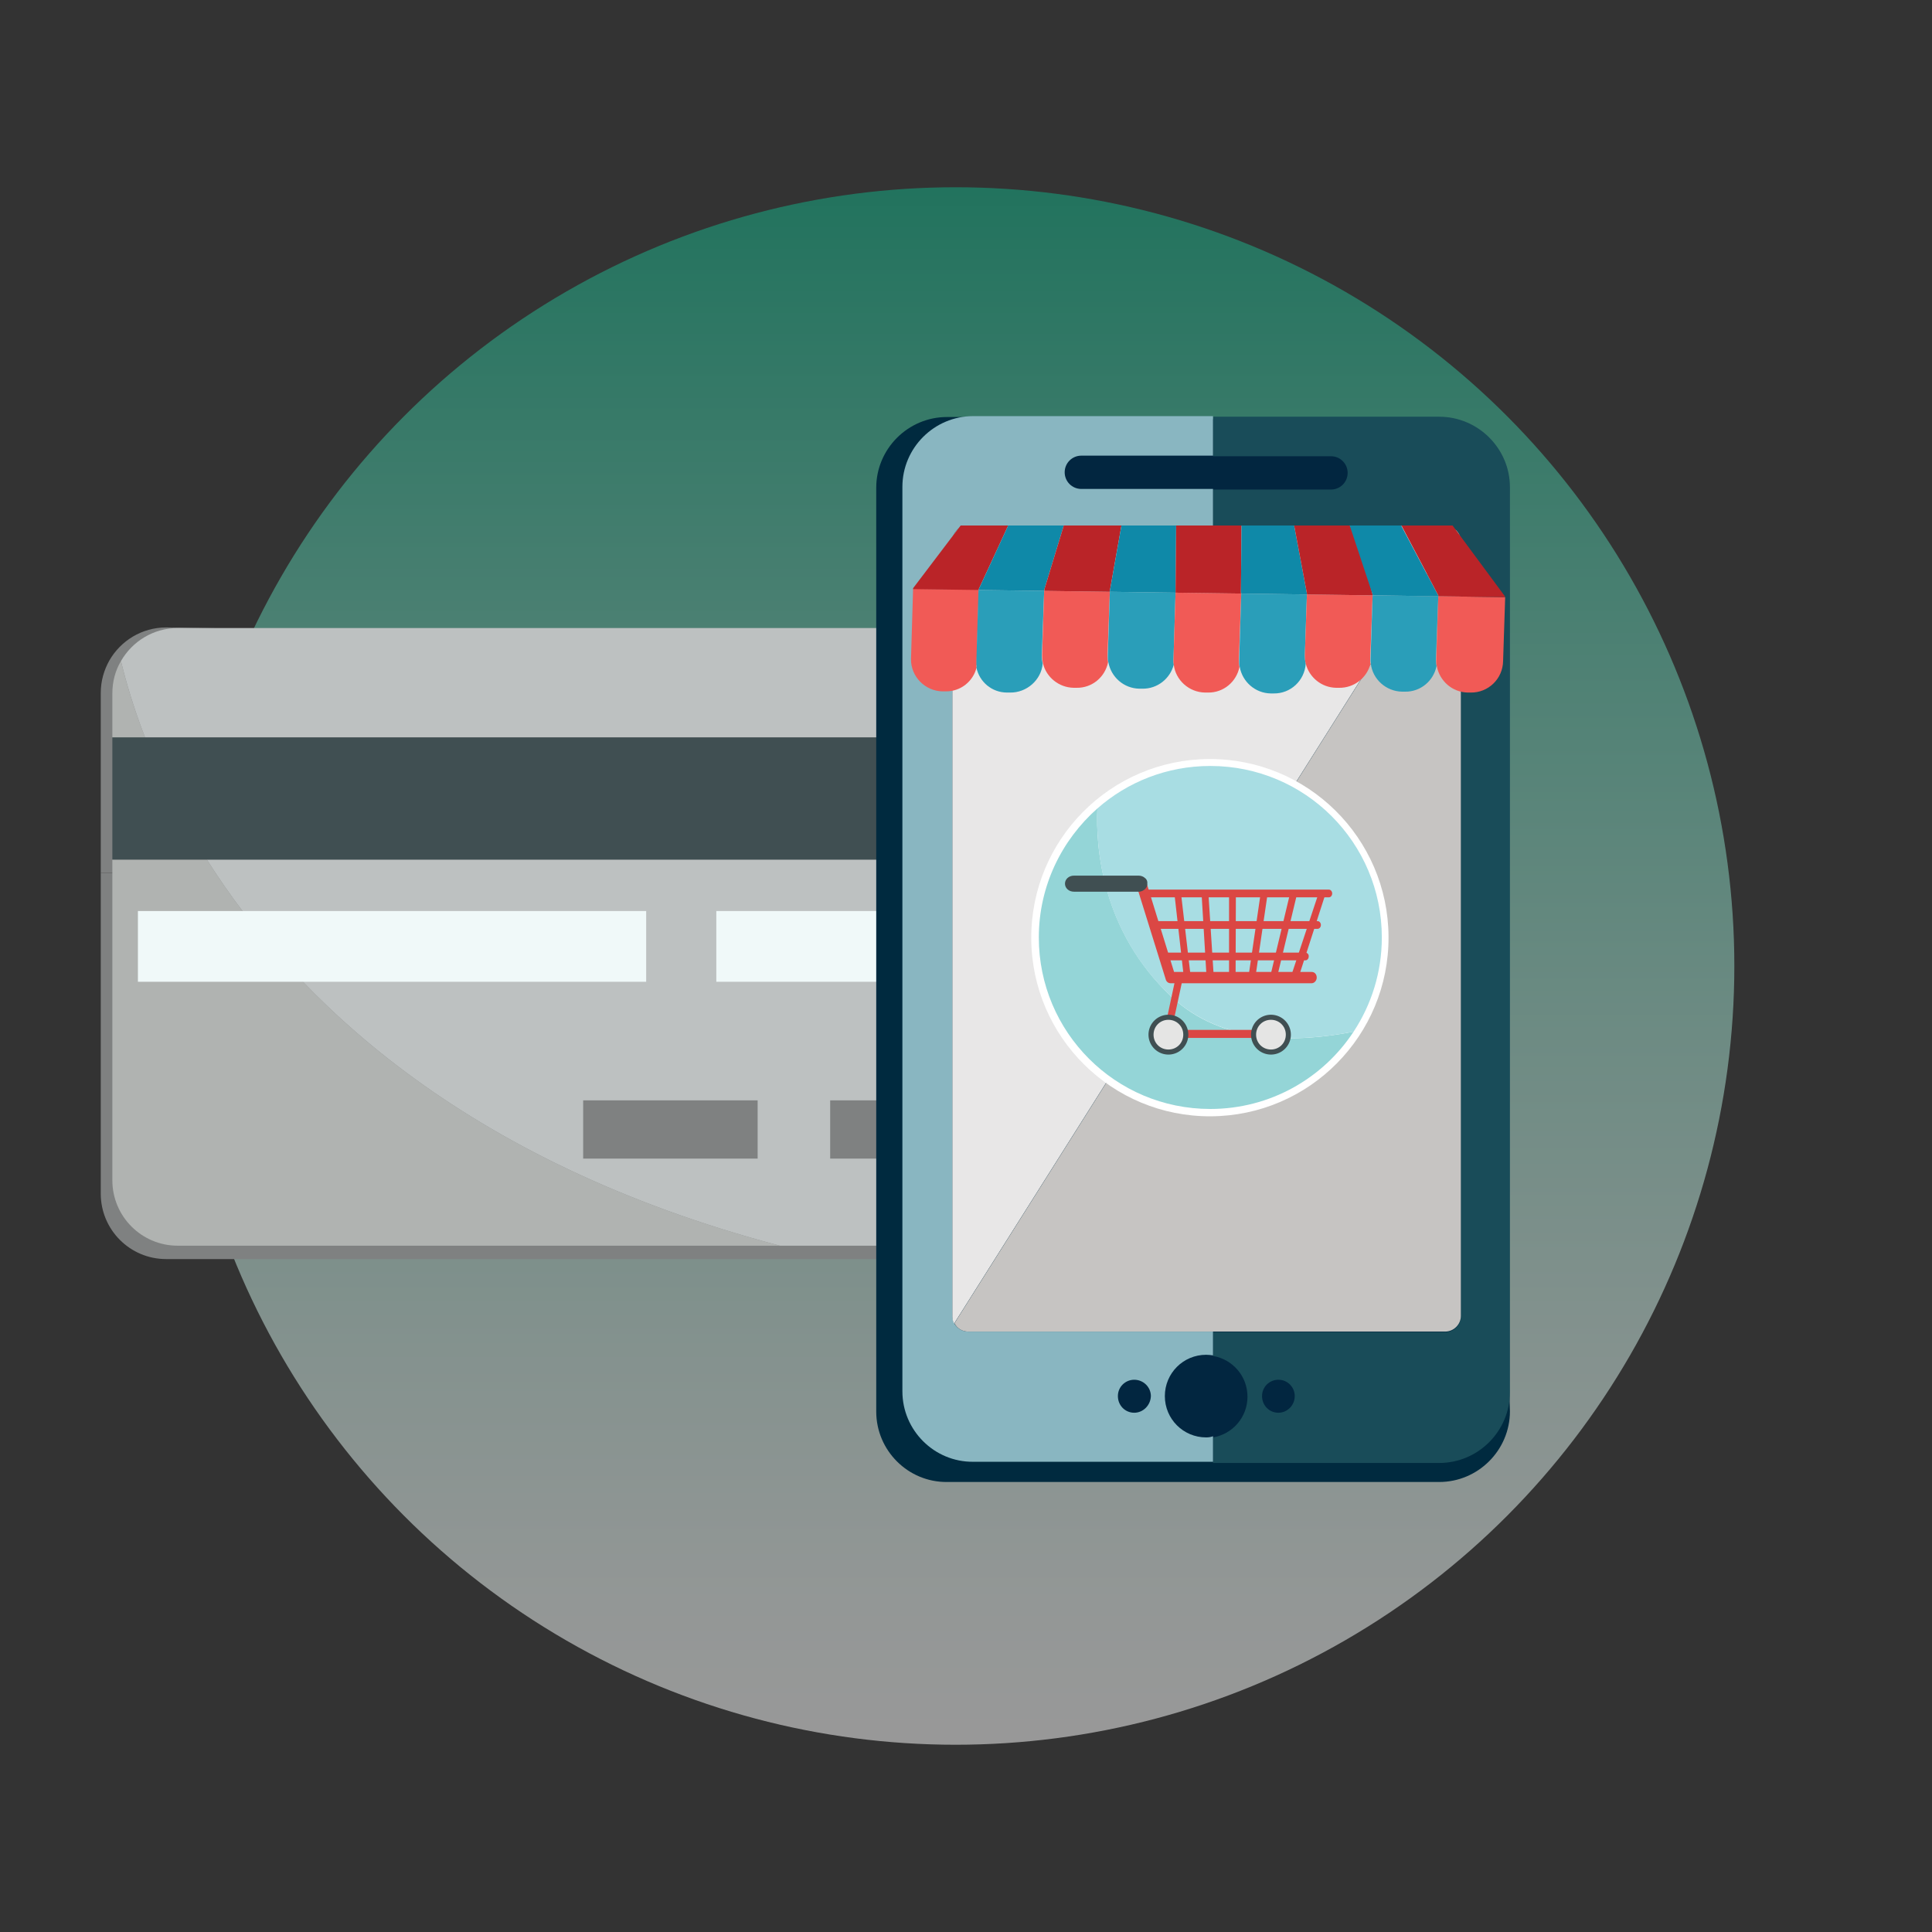 <svg id="Layer_1" xmlns="http://www.w3.org/2000/svg" viewBox="0 0 650 650"><rect x="0" y="0" width="650" height="650" fill="#333333" stroke="none"/><style>.st1{fill:#7f8181}.st2{fill:#b0b3b1}.st3{fill:#bdc1c1}.st4{fill:#404f52}.st5{fill:#f0f9f9}.st7{fill:#022640}.st12{fill:#fff}.st15{fill:#db4744}.st16{fill:#e5e5e4}.st17{fill:none}.st18{fill:#f15a56}.st19{fill:#2a9eb9}.st20{fill:#ba2428}.st21{fill:#0f89a8}</style><linearGradient id="SVGID_1_" gradientUnits="userSpaceOnUse" x1="321.526" y1="587" x2="321.526" y2="63"><stop offset="0" stop-color="#fff"/><stop offset=".091" stop-color="#f4fcfa"/><stop offset=".249" stop-color="#d7f2eb"/><stop offset=".457" stop-color="#a8e4d4"/><stop offset=".707" stop-color="#67cfb4"/><stop offset=".988" stop-color="#15b58b"/><stop offset="1" stop-color="#11b489"/></linearGradient><circle cx="321.5" cy="325" r="262" opacity=".5" fill="url(#SVGID_1_)"/><path class="st1" d="M33.9 293.7v107.9c0 12.1 9.8 22 22 22h280.7c12.2 0 22-9.8 22-22V293.7H33.9z"/><path class="st1" d="M336.6 215.8l-280.7-4.7c-8.2 0-15.3 4.5-19.1 11.1-1.8 3.2-2.9 6.9-2.9 10.9v60.6h324.7V237.8c0-12.1-9.8-22-22-22z"/><path class="st2" d="M69.6 289.2H37.8v107.9c0 12.1 9.8 22 22 22h202.6C155.1 390.8 98.9 335.5 69.6 289.2z"/><path class="st3" d="M362.5 397.1V289.2H69.6c29.3 46.3 85.5 101.6 192.8 129.9h78.1c12.1 0 22-9.9 22-22z"/><path class="st2" d="M37.8 233.3v14.8h11c-4.1-10.6-6.6-19.4-8.1-25.7-1.9 3.2-2.9 6.9-2.9 10.9z"/><path class="st3" d="M362.5 233.3c0-12.1-9.8-22-22-22H59.8c-8.2 0-15.3 4.5-19.1 11.1 1.5 6.2 4 15.1 8.1 25.7h313.7v-14.8z"/><path class="st4" d="M37.8 248.1h324.7v41.1H37.8z"/><path class="st5" d="M46.4 306.5h171v23.8h-171zM241 306.5h110.4v23.8H241z"/><path class="st1" d="M196.2 370.2h58.7v19.6h-58.7zM279.3 370.2h31.8v19.6h-31.8z"/><g><path d="M475.4 146.8l-76.1-6.5h-80.7c-13.1 0-23.8 10.7-23.8 23.8v310.8c0 13.1 10.7 23.8 23.8 23.7H484.2c13.1 0 23.8-10.7 23.8-23.8l-8.8-304.3c-.1-13-10.8-23.7-23.8-23.7z" fill="#002a3f"/><path class="st7" d="M367 453.8h73.3v32.3H367zM472.9 159.9c0 6.5-27.6 11.8-61.7 11.8s-61.7-5.3-61.7-11.8c0-6.5 27.6-11.8 61.7-11.8s61.7 5.3 61.7 11.8z"/><path d="M484.2 140.2h-76.1v13.3h39.7c3.1 0 5.6 2.5 5.6 5.6 0 3.1-2.5 5.6-5.6 5.6h-39.7V177h78.1c2.9 0 5.3 2.4 5.3 5.3v260.6c0 2.9-2.4 5.3-5.3 5.3h-78.1v8c6.6 1.1 11.6 6.8 11.6 13.7 0 6.9-5 12.6-11.6 13.7v8.6h76.1c13.1 0 23.8-10.7 23.8-23.8V163.9c0-13-10.7-23.7-23.8-23.7zm-54.1 335.1c-3.1 0-5.5-2.5-5.5-5.6 0-3.1 2.5-5.5 5.5-5.5 3.1 0 5.5 2.5 5.5 5.5 0 3.1-2.5 5.6-5.5 5.6z" fill="#194c59"/><path d="M405.8 483.6c-7.7 0-13.9-6.2-13.9-13.9s6.2-13.9 13.9-13.9c.8 0 1.6.1 2.3.2v-8h-82.4c-2.9 0-5.3-2.4-5.3-5.3V182.1c0-2.9 2.4-5.3 5.3-5.3h82.4v-12.3h-44.3c-3.1 0-5.6-2.5-5.6-5.6 0-3.1 2.5-5.6 5.6-5.6h44.3V140h-80.7c-13.1 0-23.8 10.7-23.8 23.8v304.3c0 13.1 10.7 23.8 23.8 23.7h80.7v-8.6c-.7.3-1.5.4-2.3.4zm-24.2-8.3c-3.1 0-5.5-2.5-5.5-5.6 0-3.1 2.5-5.5 5.5-5.5 3.1 0 5.6 2.5 5.6 5.5-.1 3.1-2.6 5.6-5.6 5.6z" fill="#89b6c1"/><path d="M486.2 176.9H325.7c-2.9 0-5.3 2.4-5.3 5.3v260.7c0 .9.2 1.7.6 2.4l168.6-267c-.9-.9-2.1-1.4-3.4-1.4z" fill="#e8e7e7"/><path d="M489.7 178.2l-168.6 267c.9 1.7 2.6 2.8 4.6 2.8h160.5c2.9 0 5.3-2.4 5.3-5.3V182c0-1.4-.7-2.8-1.8-3.8z" fill="#c6c4c2"/></g><ellipse transform="matrix(1 -.005 .005 1 -1.62 2.103)" class="st12" cx="407.1" cy="315.4" rx="60.1" ry="60.1"/><g><path d="M394.2 335.4c-23.5-22.1-25.6-50.3-25-63.4-12 10.6-19.7 26.1-19.7 43.4 0 31.9 25.8 57.7 57.7 57.7 20.1 0 37.9-10.3 48.2-26-19.4 3.8-44.2 4.3-61.2-11.7z" fill="#94d5d7"/><path d="M394.2 335.4c17 15.9 41.8 15.5 61.2 11.7 6-9.1 9.5-20 9.5-31.7 0-31.9-25.8-57.7-57.7-57.7-14.6 0-27.9 5.4-38 14.3-.6 13.1 1.4 41.4 25 63.4z" fill="#a8dde3"/></g><g><path class="st15" d="M447.1 299.3h-60.8c-.6 0-1.1.6-1.1 1.3 0 .7.5 1.3 1.1 1.3h60.8c.6 0 1.1-.6 1.1-1.3 0-.7-.5-1.3-1.1-1.3zM443.3 309.9h-54c-.6 0-1.1.6-1.1 1.3 0 .7.5 1.3 1.1 1.3h54c.6 0 1.1-.6 1.1-1.3 0-.7-.5-1.3-1.1-1.3zM439.2 320.5h-47.6c-.6 0-1.1.6-1.1 1.3 0 .7.5 1.3 1.1 1.3h47.6c.6 0 1.1-.6 1.1-1.3.1-.7-.5-1.3-1.1-1.3z"/><path class="st15" d="M397.4 301.1l-2.2.3 3.1 27.5 2.4.6zM406.6 301.3l-2.3.1 1.7 28.4 2.4-.5zM413.5 300.9v29l2.2-.1.1-28.9zM424.1 300.8l-4.3 29.4 2.5-1 4.1-28zM434 300.7l-7.1 29.7 2.5-.6 6.8-28.3zM443.7 300.3l-9.5 28.6 2.3 1.1 9.3-28.8z"/><g><path class="st15" d="M441.3 327H395l-9.3-30.1c-.1 1.6-1.6 1.9-3 2.1l9.5 30.5c.2.8.9 1.3 1.6 1.3h47.5c.9 0 1.7-.9 1.7-1.9 0-1.1-.7-1.9-1.7-1.9z"/><path class="st4" d="M385.2 295.4c-.5-.5-1.3-.8-2.1-.8h-21.8c-1.7 0-3 1.2-3 2.7 0 1.5 1.3 2.7 3 2.7H383.4c1.4-.2 2.5-1.2 2.6-2.4v-.3c.1-.8-.2-1.5-.8-1.9z"/></g><path class="st15" d="M428.3 349.2h-37.1l4.4-20.6 2.3.7-3.7 17.2h34.1z"/><g><path class="st4" d="M399.8 348.1a6.7 6.7 0 1 1-13.4 0 6.7 6.7 0 0 1 13.4 0z"/><path class="st16" d="M398.1 348.1c0 2.8-2.2 5-5 5s-5-2.2-5-5 2.2-5 5-5 5 2.2 5 5z"/></g><g><path class="st4" d="M434.3 348.1a6.7 6.7 0 1 1-13.4 0 6.7 6.7 0 0 1 13.4 0z"/><path class="st16" d="M432.6 348.1c0 2.8-2.2 5-5 5s-5-2.2-5-5 2.2-5 5-5 5 2.2 5 5z"/></g></g><g><path class="st17" d="M351.3 198.8l.1-.3h-.1v.3zM328.6 223.4c0 .2-.1.4-.1.7 0 .1.1.3.1.4 0-.1.1-.3.1-.4 0-.2-.1-.4-.1-.7zM350.7 220.5l.6-21.7z"/><path transform="matrix(.016 -1 1 .016 211.51 613.861)" class="st17" d="M417.5 199.5h.2v.1h-.2z"/><path class="st17" d="M461.8 200l-4.9-18.9 4.9 18.9z"/><path class="st18" d="M328.6 223.4v-.6-.8l.7-23.6-22.1-.3-.7 23.6c-.1 5.9 4.7 10.8 10.6 10.9h1c5.1.1 9.4-3.4 10.5-8.2 0-.1-.1-.3-.1-.4.1-.1.1-.3.1-.6z"/><path class="st19" d="M351.3 198.8l-22.1-.3-.7 23.6v1.4c0 .2 0 .4.1.7 0 .1-.1.3-.1.4 1 4.8 5.2 8.4 10.3 8.4h1c5.6.1 10.5-4.2 11-9.7-.2-.9-.3-1.8-.3-2.7l.8-21.8z"/><path class="st12" d="M328.5 222.1v0z"/><path class="st18" d="M373.4 199.1l-22.1-.3-.7 21.7c0 .9.1 1.8.3 2.7 1.1 4.6 5.3 8.1 10.3 8.2h1c5.2.1 9.6-3.6 10.6-8.6-.1-.7-.2-1.3-.2-2l.8-21.7z"/><path class="st19" d="M395.5 199.4l-22.1-.3-.7 21.7c0 .7 0 1.4.2 2 .9 5 5.2 8.8 10.4 8.9h1c5.1.1 9.4-3.4 10.6-8.1-.1-.5-.1-1-.1-1.5l.7-22.7z"/><path class="st18" d="M417.6 199.7l-22.1-.3-.7 22.7c0 .5 0 1 .1 1.5.6 5.2 5.1 9.3 10.5 9.4h1c5.2.1 9.6-3.6 10.6-8.6-.1-.7-.2-1.3-.2-2l.8-22.7z"/><path class="st19" d="M439.7 200l-22.1-.3-.7 22.7c0 .7 0 1.4.2 2 .9 5 5.2 8.8 10.4 8.9h1c5.7.1 10.4-4.3 10.8-10-.2-.9-.3-1.8-.3-2.8l.7-20.5z"/><path class="st18" d="M461.8 200.3l-22.1-.3-.7 20.5c0 1 .1 1.9.3 2.8 1.2 4.6 5.3 8 10.2 8.1h1c5.1.1 9.4-3.4 10.6-8.1-.1-.5-.1-1-.1-1.5l.8-21.5z"/><path class="st19" d="M483.9 200.6l-22.1-.3-.7 21.5c0 .5 0 1 .1 1.5.6 5.2 5.1 9.3 10.5 9.4h1c5.2.1 9.6-3.6 10.6-8.6-.1-.7-.2-1.3-.2-2l.8-21.5z"/><path class="st18" d="M483.9 200.6l-.7 21.5c0 .7 0 1.4.2 2 .9 5 5.2 8.8 10.4 8.9h1c5.9.1 10.8-4.6 10.9-10.6l.7-21.5-22.5-.3z"/><g><path class="st17" d="M395.5 199.1l.2-22.3-.2 22.3zM454.1 176.8l2.8 4.3zM483.9 200.3l-12.4-23.5h-.1l12.5 23.6zM461.8 200l-4.9-18.9 4.9 18.9z"/><path transform="matrix(.012 -1 1 .012 213.02 614.609)" class="st17" d="M417.5 199.5h.2v.1h-.2z"/><path class="st17" d="M357.9 176.8l-6.6 21.7 6.6-21.7z"/><path class="st20" d="M339.2 176.8h-16l-16 21.1v.3l22.1.3v-.3z"/><path class="st21" d="M339.2 176.8l-9.9 21.4v.3l22 .3v-.3l6.6-21.7z"/><path class="st20" d="M377.3 176.8h-19.4l-6.6 21.7h.1l-.1.3 22.1.3v-.3z"/><path class="st21" d="M395.7 176.8h-18.4l-3.9 22v.3l22.1.3v-.3z"/><path class="st20" d="M417.5 199.6v-.2l.2-22.6h-22l-.2 22.3v.3l22.1.3v-.1z"/><path class="st21" d="M435.4 176.8h-17.7l-.2 22.6h.1V199.7l22.1.3v-.3z"/><path class="st20" d="M456.9 181.1l-2.8-4.3h-18.7l4.3 22.9v.3l22.1.3v-.3z"/><path class="st21" d="M471.4 176.8h-17.3l7.7 23.2v.3l22.1.3v-.2z"/><path class="st20" d="M488.7 176.8h-17.2l12.4 23.5V200.6l22.4.3v-.3z"/></g></g></svg>